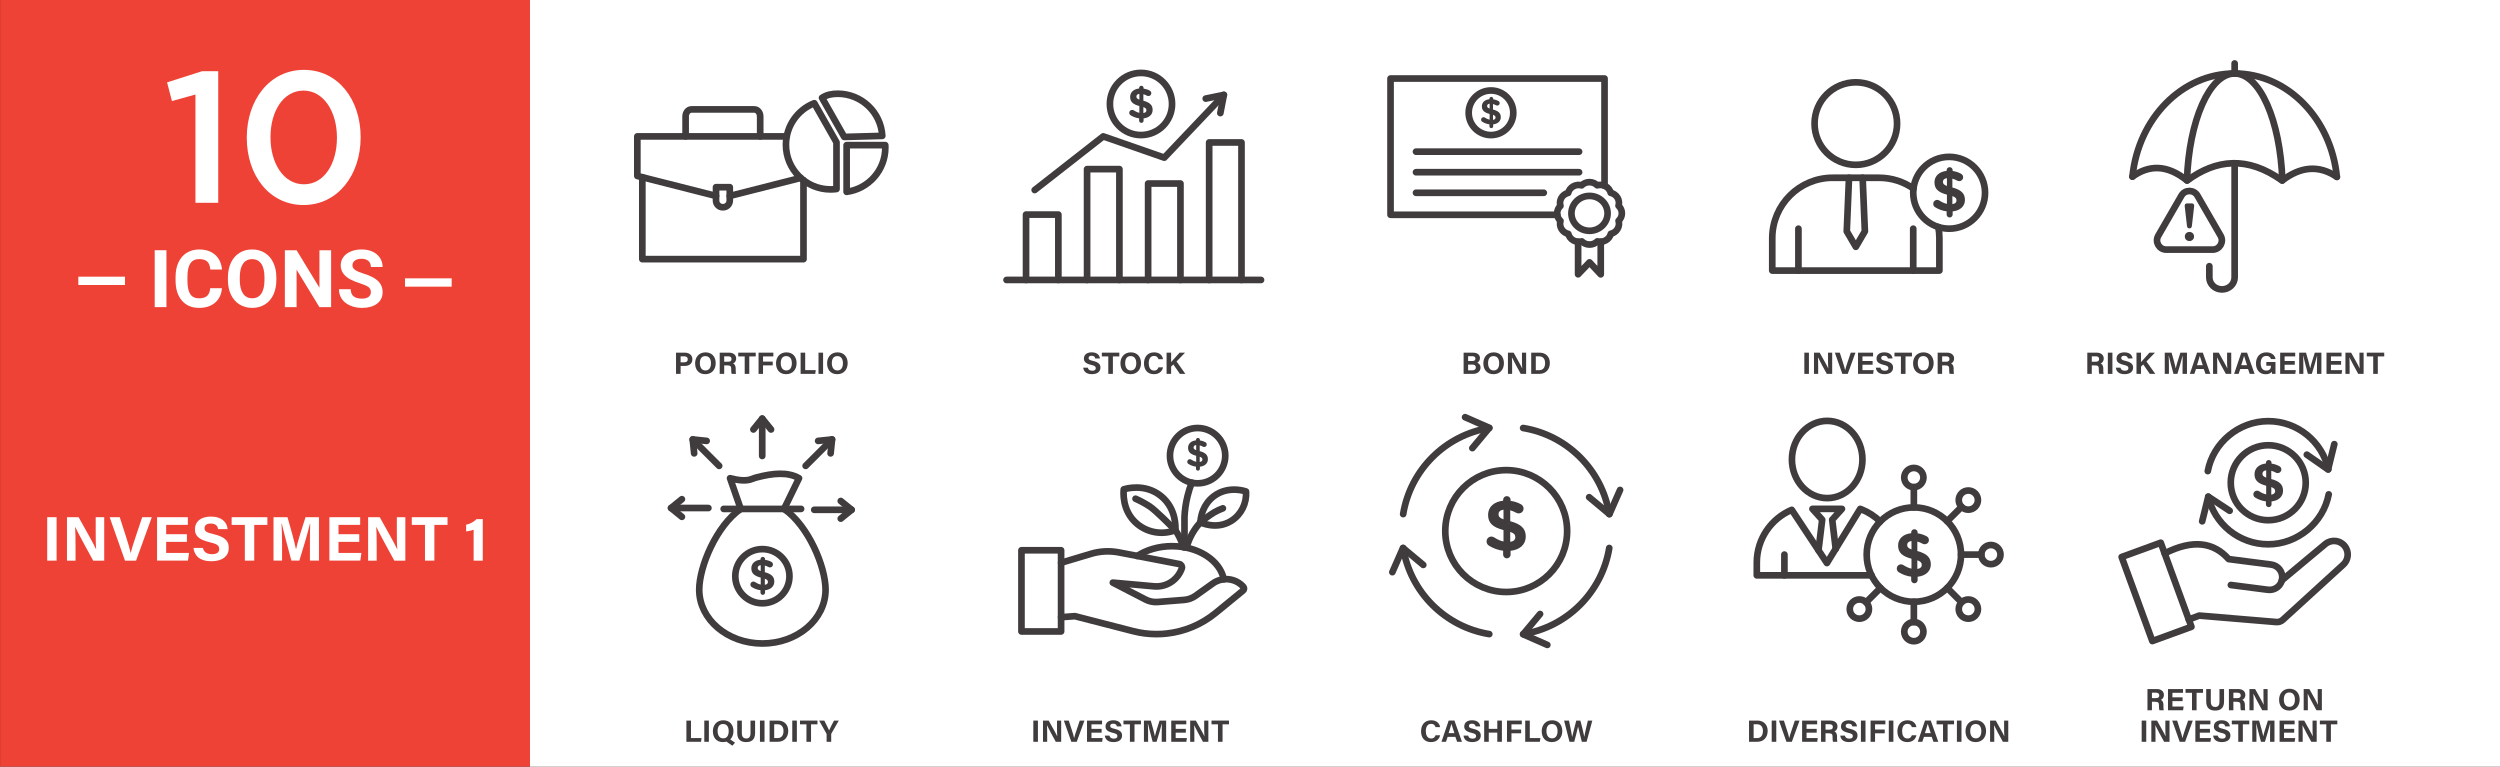<?xml version="1.0" encoding="UTF-8"?>
<svg xmlns="http://www.w3.org/2000/svg" version="1.1" viewBox="0 0 4000 1226.67">
  <rect x="0" y="0" width="4000" height="1226.67" fill="#333333" stroke="none"/>
  <defs>
    <style>
      .cls-1 {
        fill: #403c3d;
      }

      .cls-2 {
        fill: #fff;
      }

      .cls-3 {
        stroke: #fff;
        stroke-miterlimit: 10;
        stroke-width: 13.33px;
      }

      .cls-3, .cls-4 {
        fill: none;
      }

      .cls-4 {
        stroke: #403c3d;
        stroke-linecap: round;
        stroke-linejoin: round;
        stroke-width: 10.67px;
      }

      .cls-5 {
        fill: #ef4236;
      }
    </style>
  </defs>
  <!-- Generator: Adobe Illustrator 28.7.0, SVG Export Plug-In . SVG Version: 1.2.0 Build 136)  -->
  <g>
    <g id="Layer_1">
      <polygon class="cls-5" points="848.16 1226.67 .16 1226.67 .16 0 848.16 0 848.16 1226.67 848.16 1226.67"/>
      <polygon class="cls-2" points="848 1226.67 4000 1226.67 4000 0 848 0 848 1226.67 848 1226.67"/>
      <g>
        <polygon class="cls-2" points="312.72 151.22 275.09 161.67 267.32 131.8 323.47 113.89 349.16 113.89 349.16 324.44 312.72 324.44 312.72 151.22 312.72 151.22"/>
        <path class="cls-2" d="M539.11,220.51v-.6c0-41.22-21.21-74.96-53.46-74.96s-52.86,32.85-52.86,74.37v.6c0,41.22,20.91,74.97,53.46,74.97s52.86-33.15,52.86-74.37h0ZM394.85,220.51v-.6c0-59.73,36.44-108.12,91.39-108.12s90.79,47.79,90.79,107.52v.6c0,59.73-36.44,108.12-91.39,108.12s-90.79-47.79-90.79-107.52h0Z"/>
        <polygon class="cls-2" points="266.29 491.38 247.54 491.38 247.54 400.38 266.29 400.38 266.29 491.38 266.29 491.38"/>
        <path class="cls-2" d="M355.1,461.06c-.71,9.79-4.33,17.5-10.85,23.13-6.52,5.63-15.11,8.44-25.78,8.44-11.67,0-20.84-3.93-27.53-11.78-6.69-7.85-10.03-18.63-10.03-32.34v-5.57c0-8.75,1.54-16.46,4.63-23.12,3.08-6.67,7.49-11.78,13.22-15.34,5.73-3.56,12.38-5.34,19.97-5.34,10.5,0,18.96,2.81,25.38,8.44,6.42,5.62,10.12,13.52,11.12,23.69h-18.75c-.46-5.87-2.09-10.14-4.91-12.78-2.81-2.65-7.09-3.97-12.84-3.97-6.25,0-10.93,2.24-14.03,6.72-3.1,4.48-4.7,11.43-4.78,20.84v6.87c0,9.83,1.49,17.02,4.47,21.57,2.98,4.54,7.68,6.81,14.09,6.81,5.79,0,10.11-1.32,12.97-3.97,2.86-2.65,4.49-6.74,4.91-12.28h18.75Z"/>
        <path class="cls-2" d="M423.16,443.82c0-9.54-1.71-16.79-5.13-21.75-3.42-4.96-8.29-7.44-14.62-7.44s-11.15,2.45-14.56,7.34c-3.42,4.9-5.15,12.07-5.19,21.53v4.43c0,9.29,1.71,16.5,5.12,21.63,3.42,5.13,8.33,7.69,14.75,7.69s11.13-2.47,14.5-7.41c3.38-4.94,5.08-12.13,5.13-21.59v-4.44h0ZM442.16,447.94c0,8.96-1.58,16.81-4.75,23.57-3.17,6.75-7.7,11.96-13.59,15.62-5.9,3.67-12.66,5.5-20.28,5.5s-14.27-1.81-20.19-5.44c-5.91-3.62-10.5-8.8-13.75-15.53-3.25-6.73-4.9-14.47-4.94-23.22v-4.5c0-8.96,1.61-16.84,4.84-23.66,3.23-6.81,7.79-12.04,13.69-15.69,5.9-3.65,12.63-5.47,20.22-5.47s14.32,1.82,20.22,5.47c5.9,3.65,10.46,8.87,13.69,15.69,3.23,6.81,4.84,14.68,4.84,23.59v4.06h0Z"/>
        <polygon class="cls-2" points="529.78 491.38 511.03 491.38 474.54 431.5 474.54 491.38 455.78 491.38 455.78 400.38 474.54 400.38 511.1 460.38 511.1 400.38 529.78 400.38 529.78 491.38 529.78 491.38"/>
        <path class="cls-2" d="M593.35,467.5c0-3.54-1.25-6.26-3.75-8.16-2.5-1.9-7-3.9-13.5-6-6.5-2.1-11.65-4.18-15.44-6.22-10.33-5.58-15.5-13.1-15.5-22.56,0-4.92,1.39-9.3,4.16-13.16,2.77-3.85,6.75-6.86,11.94-9.03,5.19-2.17,11.01-3.25,17.47-3.25s12.29,1.18,17.38,3.53c5.08,2.35,9.03,5.68,11.84,9.97,2.81,4.29,4.22,9.17,4.22,14.63h-18.75c0-4.17-1.31-7.41-3.94-9.72-2.62-2.31-6.31-3.47-11.06-3.47s-8.15.97-10.69,2.91c-2.54,1.94-3.81,4.49-3.81,7.66,0,2.96,1.49,5.44,4.47,7.44s7.37,3.87,13.16,5.63c10.67,3.21,18.44,7.19,23.31,11.94,4.87,4.75,7.31,10.67,7.31,17.75,0,7.87-2.98,14.05-8.94,18.53-5.96,4.48-13.98,6.72-24.06,6.72-7,0-13.38-1.28-19.13-3.84-5.75-2.56-10.14-6.07-13.15-10.53-3.02-4.46-4.53-9.63-4.53-15.5h18.81c0,10.04,6,15.06,18,15.06,4.46,0,7.94-.91,10.44-2.72,2.5-1.81,3.75-4.34,3.75-7.59h0Z"/>
        <path class="cls-3" d="M125.33,449.33h74.67M648,452h74.67"/>
      </g>
      <g>
        <path class="cls-2" d="M90.55,827.52v69.48h-15.02v-69.48h15.02Z"/>
        <path class="cls-2" d="M107.17,897.01v-69.48h18.62c8.68,15.6,24.72,43.74,27.91,51.31h.19c-.78-7.25-.77-19.32-.77-30.72v-20.59h13.62v69.48h-17.66c-7.46-13.58-25.24-45.9-28.68-53.93h-.19c.5,6.08.67,20.35.67,32.8v21.13h-13.71Z"/>
        <path class="cls-2" d="M199.98,897.01l-24.52-69.48h16.14l10.33,32.1c3.13,9.71,5.53,17.95,7.13,25.05h.2c1.42-6.48,4.13-14.98,7.44-24.82l10.84-32.32h15.33l-25.17,69.48h-17.72Z"/>
        <path class="cls-2" d="M299.09,867.04h-33.23v17.65h36.66l-1.78,12.31h-49.46v-69.48h49.27v12.31h-34.69v14.89h33.23v12.31Z"/>
        <path class="cls-2" d="M324.64,876.64c1.58,6.98,6.59,10.04,14.63,10.04s11.45-3.17,11.45-8.25c0-5.66-3.35-8.11-15.23-10.87-18.91-4.44-23.58-11.32-23.58-20.7,0-12.11,9.06-20.33,25.51-20.33,18.45,0,25.8,9.92,26.79,20.08h-15.14c-.73-4.28-3.09-8.92-12.05-8.92-6.1,0-9.78,2.52-9.78,7.45s2.95,6.79,14.18,9.4c20.21,4.76,24.64,12.28,24.64,22.08,0,12.69-9.6,21.39-27.97,21.39s-26.93-8.68-28.59-21.35h15.14Z"/>
        <path class="cls-2" d="M391.74,839.84h-21.11v-12.31h57.18v12.31h-21.03v57.17h-15.04v-57.17Z"/>
        <path class="cls-2" d="M495.86,870.94c0-11.86.19-25.15.49-33h-.48c-3.26,14.18-10.21,37.32-16.88,59.06h-12.79c-5.07-19.01-12.25-45.38-15.3-59.25h-.47c.59,8.15.88,22.45.88,34.37v24.89h-13.69v-69.48h22.36c5.42,18.16,11.49,40.93,13.58,51.29h.11c1.7-9.13,9.33-33.48,15.13-51.29h21.55v69.48h-14.49v-26.06Z"/>
        <path class="cls-2" d="M574.82,867.04h-33.23v17.65h36.66l-1.78,12.31h-49.46v-69.48h49.27v12.31h-34.69v14.89h33.23v12.31Z"/>
        <path class="cls-2" d="M588.99,897.01v-69.48h18.62c8.68,15.6,24.72,43.74,27.91,51.31h.19c-.78-7.25-.77-19.32-.77-30.72v-20.59h13.62v69.48h-17.66c-7.46-13.58-25.24-45.9-28.68-53.93h-.19c.5,6.08.67,20.35.67,32.8v21.13h-13.71Z"/>
        <path class="cls-2" d="M679.96,839.84h-21.11v-12.31h57.18v12.31h-21.04v57.17h-15.04v-57.17Z"/>
        <path class="cls-2" d="M757.8,897.01v-49.59c-3.07,1.43-8.68,2.59-11.99,2.88v-10.77c6.29-1.16,12.65-4.73,16.44-8.9h10.19v66.38h-14.65Z"/>
      </g>
      <g>
        <path class="cls-1" d="M1081.64,564.25h14.05c7.22,0,12.11,4.06,12.11,10.52,0,7.38-5.59,10.76-12.28,10.76h-6.53v12.68h-7.35v-33.96ZM1088.99,579.68h5.6c3.4,0,5.8-1.31,5.8-4.77s-2.53-4.81-5.65-4.81h-5.76v9.59Z"/>
        <path class="cls-1" d="M1145.11,581.11c0,9.45-5.67,17.59-16.7,17.59s-16.23-7.75-16.23-17.47,6.16-17.47,16.71-17.47c9.93,0,16.23,6.96,16.23,17.36ZM1119.76,581.08c0,6.63,2.91,11.65,8.93,11.65,6.53,0,8.84-5.47,8.84-11.52,0-6.42-2.63-11.47-8.96-11.47s-8.81,4.74-8.81,11.35Z"/>
        <path class="cls-1" d="M1158.71,584.62v13.59h-7.18v-33.96h14.92c7.4,0,11.39,4.08,11.39,9.32,0,4.56-2.48,7.02-4.93,8.03,1.68.62,4.22,2.37,4.22,8.45v1.68c0,2.28.02,4.88.49,6.47h-6.96c-.6-1.48-.71-4.02-.71-7.62v-.5c0-3.71-.94-5.47-6.41-5.47h-4.83ZM1158.71,578.77h6.16c4.02,0,5.57-1.53,5.57-4.37s-1.8-4.31-5.4-4.31h-6.33v8.68Z"/>
        <path class="cls-1" d="M1191.51,570.27h-10.32v-6.02h27.95v6.02h-10.28v27.94h-7.35v-27.94Z"/>
        <path class="cls-1" d="M1213.69,564.25h23.7v6.02h-16.53v8.32h15.49v6.02h-15.49v13.6h-7.17v-33.96Z"/>
        <path class="cls-1" d="M1274.56,581.11c0,9.45-5.67,17.59-16.7,17.59s-16.23-7.75-16.23-17.47,6.16-17.47,16.71-17.47c9.93,0,16.23,6.96,16.23,17.36ZM1249.2,581.08c0,6.63,2.91,11.65,8.93,11.65,6.53,0,8.84-5.47,8.84-11.52,0-6.42-2.63-11.47-8.96-11.47s-8.81,4.74-8.81,11.35Z"/>
        <path class="cls-1" d="M1280.98,564.25h7.34v27.94h16.92l-.84,6.02h-23.42v-33.96Z"/>
        <path class="cls-1" d="M1316.94,564.25v33.96h-7.34v-33.96h7.34Z"/>
        <path class="cls-1" d="M1356.27,581.11c0,9.45-5.67,17.59-16.7,17.59s-16.23-7.75-16.23-17.47,6.16-17.47,16.71-17.47c9.93,0,16.23,6.96,16.23,17.36ZM1330.92,581.08c0,6.63,2.91,11.65,8.93,11.65,6.53,0,8.84-5.47,8.84-11.52,0-6.42-2.63-11.47-8.96-11.47s-8.81,4.74-8.81,11.35Z"/>
      </g>
      <g>
        <g>
          <polyline class="cls-4" points="1145.65 313.52 1027.72 283.57 1019.73 281.54 1019.73 218.22 1096.98 218.22 1216.31 218.22 1258.77 218.22"/>
          <polyline class="cls-4" points="1167.62 313.52 1167.63 313.52 1281.13 284.69"/>
          <polyline class="cls-4" points="1285.57 288.39 1285.57 414.63 1027.72 414.63 1027.72 283.58"/>
          <path class="cls-4" d="M1096.98,218.21v-31.92c0-6.2,4.17-11.22,9.31-11.22h100.7c5.14,0,9.31,5.02,9.31,11.22v31.92"/>
          <path class="cls-4" d="M1145.66,299.49h21.97v21.4c0,5.91-4.8,10.71-10.71,10.71h-.56c-5.91,0-10.71-4.8-10.71-10.71v-21.4h0Z"/>
        </g>
        <g>
          <path class="cls-4" d="M1411.62,217.42l-60.84,1.66-35.52-62.56c7.12-4.81,15.9-6.55,25.08-6.55,38.1,0,69.24,29.85,71.28,67.45Z"/>
          <path class="cls-4" d="M1416.5,236.18c0,36.2-26.95,66.11-61.89,70.76v-74.7s61.78,0,61.78,0c.07,1.3.11,2.62.11,3.94Z"/>
          <path class="cls-4" d="M1338.4,227.71v74.7c-3.11.42-6.28.63-9.5.63-39.42,0-71.39-31.96-71.39-71.39,0-30.25,18.81-56.1,45.37-66.5l35.52,62.56Z"/>
        </g>
      </g>
      <g>
        <path class="cls-1" d="M1740.48,588.25c.77,3.41,3.22,4.9,7.15,4.9s5.6-1.55,5.6-4.03c0-2.76-1.64-3.96-7.44-5.32-9.24-2.17-11.53-5.53-11.53-10.12,0-5.92,4.43-9.94,12.47-9.94,9.02,0,12.61,4.85,13.09,9.81h-7.4c-.35-2.09-1.51-4.36-5.89-4.36-2.98,0-4.78,1.23-4.78,3.64s1.44,3.32,6.93,4.59c9.88,2.33,12.04,6,12.04,10.79,0,6.2-4.69,10.46-13.67,10.46s-13.16-4.24-13.97-10.43h7.4Z"/>
        <path class="cls-1" d="M1773.27,570.27h-10.32v-6.02h27.95v6.02h-10.28v27.94h-7.35v-27.94Z"/>
        <path class="cls-1" d="M1825.63,581.11c0,9.45-5.67,17.59-16.7,17.59s-16.23-7.75-16.23-17.47,6.16-17.47,16.71-17.47c9.93,0,16.23,6.96,16.23,17.36ZM1800.27,581.08c0,6.63,2.91,11.64,8.93,11.64,6.53,0,8.84-5.47,8.84-11.52,0-6.42-2.63-11.47-8.96-11.47s-8.81,4.74-8.81,11.35Z"/>
        <path class="cls-1" d="M1860.87,587.74c-1.37,6.33-6.14,10.95-14.64,10.95-10.77,0-15.86-7.62-15.86-17.28s5.25-17.65,16.21-17.65c9.04,0,13.43,5.31,14.25,10.98h-7.34c-.71-2.62-2.53-5.23-7.15-5.23-6.06,0-8.39,5.45-8.39,11.63,0,5.74,2.03,11.79,8.59,11.79,4.79,0,6.3-3.21,6.94-5.19h7.39Z"/>
        <path class="cls-1" d="M1866.53,564.25h7.26v15.15c2.24-2.62,9.23-10.27,13.52-15.15h8.79l-13.64,14.11,14.14,19.84h-8.81l-10.42-15.08-3.58,3.42v11.66h-7.26v-33.96Z"/>
      </g>
      <g>
        <g>
          <polyline class="cls-4" points="1934.67 447.95 1934.67 227.93 1986.38 227.93 1986.38 447.95"/>
          <polyline class="cls-4" points="1837 447.95 1837 293.66 1888.72 293.66 1888.72 447.95"/>
          <polyline class="cls-4" points="1739.33 447.95 1739.33 270.59 1791.05 270.59 1791.05 447.95"/>
          <polyline class="cls-4" points="1641.67 447.95 1641.67 343.33 1693.38 343.33 1693.38 447.95"/>
          <g>
            <polyline class="cls-4" points="1655.49 304.03 1765.19 218.21 1862.86 252.25 1958.19 151.83"/>
            <polyline class="cls-4" points="1952.55 180.91 1958.19 151.83 1929.16 157.75"/>
          </g>
        </g>
        <circle class="cls-4" cx="1825.56" cy="166.37" r="49.72"/>
        <path class="cls-1" d="M1826.17,137.21c1.98,0,3.56,1.57,3.56,3.56v.96c3.69.55,6.98,1.64,9.92,3.28,1.3.75,2.46,2.05,2.46,4.1,0,2.6-2.05,4.58-4.65,4.58-.82,0-1.64-.21-2.39-.62-1.92-1.03-3.83-1.85-5.68-2.33v10.4c10.4,2.8,14.84,7.05,14.84,14.71s-5.88,12.59-14.5,13.54v3.63c0,1.98-1.57,3.56-3.56,3.56s-3.56-1.57-3.56-3.56v-3.69c-4.86-.62-9.44-2.33-13.48-4.79-1.44-.89-2.33-2.26-2.33-4.1,0-2.67,2.05-4.65,4.72-4.65.89,0,1.85.34,2.67.89,2.87,1.85,5.61,3.15,8.76,3.83v-10.88c-9.85-2.67-14.71-6.43-14.71-14.57,0-7.52,5.75-12.59,14.37-13.48v-.82c0-1.98,1.57-3.56,3.56-3.56ZM1822.96,159.37v-9.23c-3.28.48-4.72,2.12-4.72,4.31s.96,3.56,4.72,4.93ZM1829.39,171.35v9.51c3.21-.48,4.86-1.98,4.86-4.45,0-2.26-1.16-3.76-4.86-5.06Z"/>
        <line class="cls-4" x1="1610.45" y1="447.94" x2="2017.61" y2="447.94"/>
      </g>
      <g>
        <path class="cls-1" d="M2341.77,564.25h14.84c8.21,0,11.32,4.28,11.32,8.69,0,3.83-2.03,6.31-4.32,7.36,2.29.86,5.29,3.28,5.29,7.74,0,5.81-4.57,10.17-11.79,10.17h-15.34v-33.96ZM2355.77,577.64c3.49,0,4.93-1.57,4.93-3.95s-1.89-3.77-4.72-3.77h-7v7.72h6.79ZM2348.98,592.54h6.62c3.97,0,5.77-1.66,5.77-4.74,0-2.74-1.77-4.48-5.81-4.48h-6.58v9.22Z"/>
        <path class="cls-1" d="M2406.28,581.11c0,9.45-5.67,17.59-16.7,17.59s-16.23-7.75-16.23-17.47,6.16-17.47,16.71-17.47c9.93,0,16.23,6.96,16.23,17.36ZM2380.92,581.08c0,6.63,2.91,11.64,8.93,11.64,6.53,0,8.84-5.47,8.84-11.52,0-6.42-2.63-11.47-8.96-11.47s-8.81,4.74-8.81,11.35Z"/>
        <path class="cls-1" d="M2412.7,598.21v-33.96h9.1c4.24,7.62,12.08,21.38,13.64,25.08h.09c-.38-3.54-.38-9.44-.38-15.01v-10.06h6.66v33.96h-8.63c-3.65-6.63-12.33-22.43-14.02-26.36h-.09c.25,2.97.33,9.95.33,16.03v10.33h-6.7Z"/>
        <path class="cls-1" d="M2449.94,564.25h13.46c9.89,0,16.36,6.51,16.36,16.55s-6.27,17.4-16.67,17.4h-13.16v-33.96ZM2457.28,592.28h5.51c6.51,0,9.39-4.84,9.39-11.46,0-5.55-2.7-10.64-9.35-10.64h-5.55v22.09Z"/>
      </g>
      <g>
        <g>
          <circle class="cls-4" cx="2385.57" cy="180.46" r="35.68"/>
          <path class="cls-1" d="M2386.09,155.01c1.67,0,3,1.33,3,3v.81c3.11.46,5.88,1.38,8.35,2.77,1.09.63,2.07,1.73,2.07,3.46,0,2.19-1.73,3.86-3.92,3.86-.69,0-1.38-.17-2.02-.52-1.61-.86-3.23-1.56-4.78-1.96v8.76c8.76,2.36,12.5,5.93,12.5,12.39s-4.96,10.6-12.21,11.41v3.05c0,1.67-1.33,3-3,3s-3-1.33-3-3v-3.11c-4.09-.52-7.95-1.96-11.35-4.03-1.21-.75-1.96-1.9-1.96-3.46,0-2.25,1.73-3.92,3.98-3.92.75,0,1.56.29,2.25.75,2.42,1.56,4.72,2.65,7.38,3.23v-9.16c-8.3-2.25-12.39-5.42-12.39-12.27,0-6.34,4.84-10.6,12.1-11.35v-.69c0-1.67,1.33-3,3-3ZM2383.38,173.68v-7.78c-2.77.4-3.98,1.79-3.98,3.63s.81,3,3.98,4.15ZM2388.8,183.76v8.01c2.71-.4,4.09-1.67,4.09-3.75,0-1.9-.98-3.17-4.09-4.26Z"/>
        </g>
        <polyline class="cls-4" points="2491.58 343.63 2224.87 343.63 2224.87 125.64 2567.26 125.64 2567.26 297.21"/>
        <g>
          <line class="cls-4" x1="2265.61" y1="242.68" x2="2526.53" y2="242.68"/>
          <line class="cls-4" x1="2265.61" y1="275.57" x2="2526.53" y2="275.57"/>
          <line class="cls-4" x1="2265.61" y1="308.46" x2="2470.05" y2="308.46"/>
        </g>
        <g>
          <path class="cls-4" d="M2595,341.28c0-4.74-2.06-9.01-5.35-12.04,1.25-4.19.81-8.85-1.63-12.92-2.46-4.1-6.45-6.81-10.88-7.85-1.09-4.23-3.89-8.05-8.11-10.41-4.25-2.37-9.12-2.79-13.49-1.55-3.13-3.14-7.54-5.1-12.42-5.1s-9.34,1.98-12.48,5.16c-4.34-1.21-9.17-.78-13.4,1.57-4.25,2.37-7.06,6.22-8.13,10.49-4.39,1.05-8.35,3.75-10.79,7.82-2.46,4.1-2.89,8.8-1.61,13.01-3.26,3.02-5.29,7.27-5.29,11.98s2.06,9.01,5.35,12.04c-1.25,4.19-.81,8.85,1.63,12.92,2.46,4.1,6.45,6.81,10.88,7.85,1.09,4.23,3.89,8.05,8.11,10.41,4.25,2.37,9.12,2.79,13.49,1.55,3.13,3.14,7.54,5.1,12.42,5.1s9.34-1.98,12.48-5.16c4.34,1.21,9.17.78,13.4-1.57,4.25-2.37,7.06-6.22,8.13-10.49,4.39-1.05,8.35-3.75,10.79-7.82,2.46-4.1,2.89-8.8,1.61-13.01,3.26-3.02,5.29-7.27,5.29-11.98Z"/>
          <ellipse class="cls-4" cx="2543.22" cy="341.37" rx="28.93" ry="27.91"/>
          <polyline class="cls-4" points="2561.18 386.81 2561.18 438.96 2543.22 419.75 2524.97 438.87 2524.97 386.88"/>
        </g>
      </g>
      <g>
        <path class="cls-1" d="M2894.27,564.25v33.96h-7.34v-33.96h7.34Z"/>
        <path class="cls-1" d="M2902.39,598.21v-33.96h9.1c4.24,7.62,12.08,21.38,13.64,25.08h.09c-.38-3.54-.38-9.44-.38-15.01v-10.06h6.66v33.96h-8.63c-3.65-6.64-12.33-22.43-14.02-26.36h-.09c.25,2.97.33,9.95.33,16.03v10.33h-6.7Z"/>
        <path class="cls-1" d="M2947.75,598.21l-11.98-33.96h7.89l5.05,15.69c1.53,4.74,2.7,8.77,3.48,12.24h.1c.7-3.17,2.02-7.32,3.64-12.13l5.3-15.8h7.49l-12.3,33.96h-8.66Z"/>
        <path class="cls-1" d="M2996.19,583.56h-16.24v8.63h17.91l-.87,6.02h-24.17v-33.96h24.08v6.02h-16.95v7.28h16.24v6.02Z"/>
        <path class="cls-1" d="M3008.68,588.25c.78,3.41,3.22,4.9,7.15,4.9s5.6-1.55,5.6-4.03c0-2.76-1.64-3.96-7.45-5.31-9.24-2.17-11.53-5.53-11.53-10.12,0-5.92,4.43-9.94,12.47-9.94,9.02,0,12.61,4.85,13.09,9.81h-7.4c-.35-2.09-1.51-4.36-5.89-4.36-2.98,0-4.78,1.23-4.78,3.64s1.44,3.32,6.93,4.59c9.88,2.33,12.04,6,12.04,10.79,0,6.2-4.69,10.46-13.67,10.46s-13.16-4.24-13.97-10.44h7.4Z"/>
        <path class="cls-1" d="M3041.47,570.27h-10.32v-6.02h27.95v6.02h-10.28v27.94h-7.35v-27.94Z"/>
        <path class="cls-1" d="M3093.83,581.11c0,9.45-5.67,17.59-16.7,17.59s-16.23-7.75-16.23-17.47,6.16-17.47,16.71-17.47c9.93,0,16.23,6.96,16.23,17.36ZM3068.47,581.08c0,6.63,2.91,11.64,8.93,11.64,6.53,0,8.84-5.47,8.84-11.52,0-6.42-2.63-11.47-8.96-11.47s-8.81,4.74-8.81,11.35Z"/>
        <path class="cls-1" d="M3107.42,584.62v13.59h-7.17v-33.96h14.92c7.4,0,11.39,4.08,11.39,9.32,0,4.56-2.48,7.02-4.93,8.03,1.68.62,4.22,2.37,4.22,8.45v1.68c0,2.28.02,4.88.49,6.47h-6.96c-.6-1.48-.71-4.02-.71-7.62v-.5c0-3.71-.94-5.47-6.41-5.47h-4.83ZM3107.42,578.77h6.16c4.02,0,5.57-1.53,5.57-4.37s-1.8-4.31-5.4-4.31h-6.33v8.68Z"/>
      </g>
      <g>
        <g>
          <circle class="cls-4" cx="3118.62" cy="308.43" r="57.46"/>
          <path class="cls-1" d="M3119.45,267.46c2.69,0,4.82,2.13,4.82,4.82v1.3c5.01.74,9.46,2.23,13.45,4.45,1.76,1.02,3.34,2.78,3.34,5.57,0,3.53-2.78,6.22-6.31,6.22-1.11,0-2.23-.28-3.25-.83-2.6-1.39-5.2-2.5-7.7-3.15v14.1c14.1,3.8,20.13,9.56,20.13,19.95s-7.98,17.07-19.67,18.37v4.92c0,2.69-2.13,4.82-4.82,4.82s-4.82-2.13-4.82-4.82v-5.01c-6.59-.83-12.8-3.15-18.28-6.49-1.95-1.21-3.15-3.06-3.15-5.57,0-3.62,2.78-6.31,6.4-6.31,1.21,0,2.5.46,3.62,1.21,3.9,2.5,7.61,4.27,11.88,5.2v-14.75c-13.36-3.62-19.95-8.72-19.95-19.76,0-10.21,7.79-17.07,19.48-18.28v-1.11c0-2.69,2.13-4.82,4.82-4.82ZM3115.09,297.51v-12.52c-4.45.65-6.4,2.88-6.4,5.84s1.3,4.82,6.4,6.68ZM3123.81,313.75v12.9c4.36-.65,6.59-2.69,6.59-6.03,0-3.06-1.58-5.1-6.59-6.87Z"/>
        </g>
        <g>
          <path class="cls-4" d="M3061.55,301.76c-15.67-10.93-34.72-17.34-55.27-17.34h-73.94c-53.43,0-96.73,43.31-96.73,96.74v51.75h267.4v-51.75c0-6.12-.57-12.11-1.66-17.91"/>
          <line class="cls-4" x1="3061.16" y1="365.89" x2="3061.16" y2="432.9"/>
          <line class="cls-4" x1="2877.47" y1="432.9" x2="2877.47" y2="365.89"/>
          <polyline class="cls-4" points="2980.22 284.42 2983.8 370.11 2969.31 394.87 2954.82 370.11 2958.41 284.42"/>
          <circle class="cls-4" cx="2969.31" cy="197.71" r="66.01"/>
        </g>
      </g>
      <g>
        <path class="cls-1" d="M3346.85,584.62v13.59h-7.17v-33.96h14.92c7.4,0,11.39,4.08,11.39,9.32,0,4.56-2.48,7.02-4.93,8.04,1.68.62,4.22,2.37,4.22,8.45v1.68c0,2.28.02,4.88.49,6.47h-6.96c-.6-1.48-.71-4.02-.71-7.62v-.5c0-3.71-.94-5.47-6.41-5.47h-4.83ZM3346.85,578.77h6.16c4.02,0,5.57-1.53,5.57-4.37s-1.8-4.31-5.39-4.31h-6.33v8.68Z"/>
        <path class="cls-1" d="M3379.87,564.25v33.96h-7.34v-33.96h7.34Z"/>
        <path class="cls-1" d="M3392.72,588.25c.77,3.41,3.22,4.91,7.15,4.91s5.6-1.55,5.6-4.03c0-2.76-1.64-3.96-7.45-5.31-9.24-2.17-11.53-5.53-11.53-10.12,0-5.92,4.43-9.94,12.47-9.94,9.02,0,12.61,4.85,13.09,9.81h-7.4c-.35-2.09-1.51-4.36-5.89-4.36-2.98,0-4.78,1.23-4.78,3.64s1.44,3.32,6.93,4.59c9.88,2.33,12.04,6,12.04,10.79,0,6.2-4.69,10.45-13.67,10.45s-13.16-4.24-13.97-10.43h7.4Z"/>
        <path class="cls-1" d="M3418.38,564.25h7.26v15.15c2.24-2.62,9.23-10.27,13.52-15.15h8.79l-13.64,14.11,14.14,19.84h-8.81l-10.42-15.08-3.58,3.42v11.66h-7.26v-33.96Z"/>
        <path class="cls-1" d="M3492.06,585.47c0-5.79.09-12.29.24-16.13h-.23c-1.6,6.93-4.99,18.24-8.25,28.87h-6.25c-2.48-9.29-5.99-22.18-7.48-28.96h-.23c.29,3.98.43,10.97.43,16.8v12.16h-6.69v-33.96h10.93c2.65,8.87,5.62,20,6.63,25.07h.06c.83-4.46,4.56-16.36,7.39-25.07h10.53v33.96h-7.08v-12.74Z"/>
        <path class="cls-1" d="M3513.61,590.36l-2.65,7.84h-7.22l11.53-33.96h9.22l12.03,33.96h-7.72l-2.79-7.84h-12.41ZM3524.43,584.35c-2.41-7.17-3.95-11.75-4.77-14.8h-.05c-.84,3.35-2.53,8.67-4.47,14.8h9.28Z"/>
        <path class="cls-1" d="M3540.88,598.21v-33.96h9.1c4.24,7.62,12.08,21.38,13.64,25.08h.09c-.38-3.54-.38-9.44-.38-15.01v-10.06h6.65v33.96h-8.63c-3.65-6.64-12.34-22.43-14.02-26.36h-.09c.25,2.97.33,9.95.33,16.03v10.33h-6.7Z"/>
        <path class="cls-1" d="M3584.43,590.36l-2.65,7.84h-7.22l11.53-33.96h9.22l12.03,33.96h-7.72l-2.79-7.84h-12.41ZM3595.26,584.35c-2.41-7.17-3.95-11.75-4.77-14.8h-.05c-.84,3.35-2.53,8.67-4.47,14.8h9.28Z"/>
        <path class="cls-1" d="M3640.77,598.21h-5.38c-.28-1.04-.47-2.21-.56-3.35-1.88,2.54-5.2,3.92-9.92,3.92-9.86,0-15.36-7.45-15.36-17.12,0-10.21,5.94-17.9,16.64-17.9,8.74,0,13.88,4.93,14.7,10.72h-7.34c-.7-2.27-2.49-4.96-7.46-4.96-6.97,0-8.96,5.83-8.96,11.82s2.27,11.6,9.01,11.6c6.28,0,7.43-4.36,7.43-7.4v-.31h-7.45v-6.02h14.65v19Z"/>
        <path class="cls-1" d="M3671.62,583.56h-16.24v8.63h17.91l-.87,6.02h-24.17v-33.96h24.08v6.02h-16.95v7.28h16.24v6.02Z"/>
        <path class="cls-1" d="M3707.16,585.47c0-5.79.09-12.29.24-16.13h-.23c-1.6,6.93-4.99,18.24-8.25,28.87h-6.25c-2.48-9.29-5.99-22.18-7.48-28.96h-.23c.29,3.98.43,10.97.43,16.8v12.16h-6.69v-33.96h10.93c2.65,8.87,5.62,20,6.64,25.07h.05c.83-4.46,4.56-16.36,7.39-25.07h10.53v33.96h-7.08v-12.74Z"/>
        <path class="cls-1" d="M3745.75,583.56h-16.24v8.63h17.91l-.87,6.02h-24.17v-33.96h24.08v6.02h-16.95v7.28h16.24v6.02Z"/>
        <path class="cls-1" d="M3752.68,598.21v-33.96h9.1c4.24,7.62,12.08,21.38,13.64,25.08h.09c-.38-3.54-.38-9.44-.38-15.01v-10.06h6.66v33.96h-8.63c-3.65-6.64-12.33-22.43-14.02-26.36h-.09c.25,2.97.33,9.95.33,16.03v10.33h-6.7Z"/>
        <path class="cls-1" d="M3797.14,570.27h-10.32v-6.02h27.95v6.02h-10.28v27.94h-7.35v-27.94Z"/>
      </g>
      <g>
        <g>
          <path class="cls-4" d="M3411.92,282.62c9.34-92.87,78.99-165.01,163.52-165.01s154.36,72.33,163.55,165.39"/>
          <path class="cls-4" d="M3499.13,288.67c3.19-95.77,36.14-171.06,76.31-171.06s73.12,75.3,76.3,171.07"/>
          <path class="cls-4" d="M3411.92,282.62c26.05-18.59,54.61-20.04,87.21,6.05.1.08.2.16.29.24,46.3-34.03,96.22-39.84,152.03,0l.29-.22c29.08-22.08,58.16-25.27,87.24-5.69"/>
          <path class="cls-4" d="M3575.44,261.17v182.68c0,10.62-9.07,19.23-20.25,19.23-5.59,0-10.65-2.15-14.32-5.63-3.66-3.48-5.93-8.29-5.93-13.6v-17.95"/>
          <line class="cls-4" x1="3575.44" y1="117.61" x2="3575.44" y2="101.52"/>
        </g>
        <path class="cls-4" d="M3540.18,399.4h-74.15c-11.4,0-18.52-12.33-12.82-22.2l37.08-64.21c5.7-9.87,19.94-9.87,25.63,0l37.08,64.21c5.7,9.87-1.42,22.2-12.81,22.2Z"/>
        <path class="cls-1" d="M3495.54,329.78c-.25-2.46,1.11-4.33,3.4-4.33h8.33c2.29,0,3.65,1.87,3.4,4.33l-3.66,31.96c-.25,2.29-1.78,3.74-3.91,3.74s-3.65-1.44-3.91-3.74l-3.66-31.96ZM3503.1,371.09c4.25,0,7.39,3.14,7.39,7.22v.17c0,4.08-3.14,7.22-7.39,7.22s-7.39-3.14-7.39-7.22v-.17c0-4.08,3.15-7.22,7.39-7.22Z"/>
      </g>
      <g>
        <path class="cls-1" d="M1098.23,1152.92h7.34v27.94h16.92l-.84,6.02h-23.42v-33.96Z"/>
        <path class="cls-1" d="M1134.2,1152.92v33.96h-7.34v-33.96h7.34Z"/>
        <path class="cls-1" d="M1173.53,1169.78c0,9.45-5.67,17.59-16.7,17.59s-16.23-7.75-16.23-17.47,6.16-17.47,16.71-17.47c9.93,0,16.23,6.96,16.23,17.36ZM1148.17,1169.75c0,6.63,2.91,11.64,8.93,11.64,6.53,0,8.84-5.47,8.84-11.52,0-6.42-2.63-11.47-8.96-11.47s-8.81,4.74-8.81,11.35ZM1166.38,1181.67l9.66,6.62-4.24,4.88-11.97-8.29,6.56-3.21Z"/>
        <path class="cls-1" d="M1186.95,1152.92v20.23c0,6.52,3.35,8.45,7.01,8.45,4.2,0,6.84-2.28,6.84-8.45v-20.23h7.35v19.87c0,11.61-6.8,14.57-14.29,14.57s-14.27-3.09-14.27-14.43v-20.01h7.35Z"/>
        <path class="cls-1" d="M1223.25,1152.92v33.96h-7.34v-33.96h7.34Z"/>
        <path class="cls-1" d="M1231.37,1152.92h13.47c9.89,0,16.35,6.51,16.35,16.55s-6.27,17.4-16.66,17.4h-13.16v-33.96ZM1238.71,1180.94h5.51c6.51,0,9.39-4.84,9.39-11.46,0-5.55-2.69-10.64-9.35-10.64h-5.55v22.09Z"/>
        <path class="cls-1" d="M1274.97,1152.92v33.96h-7.34v-33.96h7.34Z"/>
        <path class="cls-1" d="M1290.32,1158.94h-10.32v-6.02h27.95v6.02h-10.28v27.94h-7.35v-27.94Z"/>
        <path class="cls-1" d="M1322.57,1186.88v-12c0-.38-.06-.73-.28-1.09l-11.71-20.87h8.31c2.62,5.12,6.03,11.94,7.73,15.63,1.48-3.56,5.19-10.71,7.76-15.63h7.68l-11.86,20.76c-.14.24-.28.39-.28,1.09v12.11h-7.35Z"/>
      </g>
      <g>
        <path class="cls-1" d="M1220.44,891.02c2.03,0,3.64,1.61,3.64,3.64v.98c3.78.56,7.14,1.68,10.15,3.36,1.33.77,2.52,2.1,2.52,4.2,0,2.66-2.1,4.69-4.76,4.69-.84,0-1.68-.21-2.45-.63-1.96-1.05-3.92-1.89-5.81-2.38v10.64c10.64,2.87,15.18,7.21,15.18,15.04s-6.02,12.88-14.83,13.86v3.71c0,2.03-1.61,3.64-3.64,3.64s-3.64-1.61-3.64-3.64v-3.78c-4.97-.63-9.66-2.38-13.79-4.9-1.47-.91-2.38-2.31-2.38-4.2,0-2.73,2.1-4.76,4.83-4.76.91,0,1.89.35,2.73.91,2.94,1.89,5.74,3.22,8.96,3.92v-11.13c-10.08-2.73-15.04-6.58-15.04-14.9,0-7.7,5.88-12.88,14.7-13.79v-.84c0-2.03,1.61-3.64,3.64-3.64ZM1217.15,913.69v-9.45c-3.36.49-4.83,2.17-4.83,4.41s.98,3.64,4.83,5.04ZM1223.73,925.94v9.73c3.29-.49,4.97-2.03,4.97-4.55,0-2.31-1.19-3.85-4.97-5.18Z"/>
        <circle class="cls-4" cx="1219.81" cy="921.93" r="43.34"/>
        <path class="cls-4" d="M1254.48,814.26c38.75,26.77,66.41,92.18,66.41,129.32,0,47.5-45.25,86.01-101.07,86.01s-101.07-38.51-101.07-86.01c0-37.14,27.67-102.55,66.41-129.32"/>
        <line class="cls-4" x1="1157.9" y1="814.26" x2="1281.73" y2="814.26"/>
        <path class="cls-4" d="M1185.16,814.26l-17.08-49.11c12.96,3.25,25.49,5.28,35.8.95,2.2-.93,4.5-1.64,6.83-2.25,25.78-6.77,49.6-9.15,67.72,1.3l-23.95,49.11"/>
        <g>
          <line class="cls-4" x1="1219.55" y1="729.56" x2="1219.55" y2="669.8"/>
          <polyline class="cls-4" points="1233.65 687.17 1219.55 669.8 1205.45 687.17"/>
        </g>
        <g>
          <line class="cls-4" x1="1150.62" y1="745.38" x2="1108.36" y2="703.13"/>
          <polyline class="cls-4" points="1130.62 705.44 1108.36 703.13 1110.67 725.39"/>
        </g>
        <g>
          <line class="cls-4" x1="1133.42" y1="812.83" x2="1073.66" y2="812.83"/>
          <polyline class="cls-4" points="1091.03 798.73 1073.66 812.83 1091.03 826.93"/>
        </g>
        <g>
          <line class="cls-4" x1="1302.82" y1="815.7" x2="1362.58" y2="815.7"/>
          <polyline class="cls-4" points="1345.21 829.8 1362.58 815.69 1345.21 801.59"/>
        </g>
        <g>
          <line class="cls-4" x1="1289.03" y1="745.38" x2="1331.28" y2="703.13"/>
          <polyline class="cls-4" points="1328.97 725.38 1331.28 703.12 1309.03 705.44"/>
        </g>
      </g>
      <g>
        <path class="cls-1" d="M1660.66,1152.92v33.96h-7.34v-33.96h7.34Z"/>
        <path class="cls-1" d="M1668.78,1186.88v-33.96h9.1c4.24,7.62,12.08,21.38,13.64,25.08h.09c-.38-3.54-.38-9.44-.38-15.01v-10.06h6.66v33.96h-8.63c-3.65-6.63-12.33-22.43-14.02-26.36h-.09c.25,2.97.33,9.95.33,16.03v10.33h-6.7Z"/>
        <path class="cls-1" d="M1714.14,1186.88l-11.98-33.96h7.89l5.05,15.69c1.53,4.74,2.7,8.77,3.48,12.24h.1c.7-3.17,2.02-7.32,3.64-12.13l5.3-15.8h7.49l-12.3,33.96h-8.66Z"/>
        <path class="cls-1" d="M1762.58,1172.23h-16.24v8.63h17.91l-.87,6.02h-24.17v-33.96h24.08v6.02h-16.95v7.28h16.24v6.02Z"/>
        <path class="cls-1" d="M1775.07,1176.92c.77,3.41,3.22,4.91,7.15,4.91s5.6-1.55,5.6-4.03c0-2.76-1.64-3.96-7.44-5.31-9.24-2.17-11.53-5.53-11.53-10.12,0-5.92,4.43-9.94,12.47-9.94,9.02,0,12.61,4.85,13.09,9.81h-7.4c-.35-2.09-1.51-4.36-5.89-4.36-2.98,0-4.78,1.23-4.78,3.64s1.44,3.32,6.93,4.59c9.88,2.33,12.04,6,12.04,10.79,0,6.2-4.69,10.45-13.67,10.45s-13.16-4.24-13.97-10.43h7.4Z"/>
        <path class="cls-1" d="M1807.86,1158.94h-10.32v-6.02h27.95v6.02h-10.28v27.94h-7.35v-27.94Z"/>
        <path class="cls-1" d="M1858.75,1174.14c0-5.79.09-12.29.24-16.13h-.23c-1.6,6.93-4.99,18.24-8.25,28.87h-6.25c-2.48-9.29-5.99-22.18-7.48-28.96h-.23c.29,3.98.43,10.97.43,16.8v12.16h-6.69v-33.96h10.93c2.65,8.87,5.62,20,6.64,25.06h.05c.83-4.46,4.56-16.36,7.39-25.06h10.53v33.96h-7.08v-12.74Z"/>
        <path class="cls-1" d="M1897.34,1172.23h-16.24v8.63h17.92l-.87,6.02h-24.17v-33.96h24.08v6.02h-16.95v7.28h16.24v6.02Z"/>
        <path class="cls-1" d="M1904.27,1186.88v-33.96h9.1c4.24,7.62,12.08,21.38,13.64,25.08h.09c-.38-3.54-.38-9.44-.38-15.01v-10.06h6.66v33.96h-8.63c-3.65-6.63-12.33-22.43-14.02-26.36h-.09c.25,2.97.33,9.95.33,16.03v10.33h-6.7Z"/>
        <path class="cls-1" d="M1948.73,1158.94h-10.32v-6.02h27.95v6.02h-10.28v27.94h-7.35v-27.94Z"/>
      </g>
      <g>
        <g>
          <path class="cls-1" d="M1916.73,700.64c1.75,0,3.14,1.39,3.14,3.14v.85c3.26.48,6.16,1.45,8.75,2.9,1.15.66,2.17,1.81,2.17,3.62,0,2.29-1.81,4.05-4.11,4.05-.72,0-1.45-.18-2.11-.54-1.69-.91-3.38-1.63-5.01-2.05v9.18c9.18,2.48,13.1,6.22,13.1,12.98s-5.19,11.11-12.8,11.96v3.2c0,1.75-1.39,3.14-3.14,3.14s-3.14-1.39-3.14-3.14v-3.26c-4.29-.54-8.33-2.05-11.9-4.23-1.27-.78-2.05-1.99-2.05-3.62,0-2.36,1.81-4.11,4.17-4.11.79,0,1.63.3,2.35.79,2.54,1.63,4.95,2.78,7.73,3.38v-9.6c-8.69-2.35-12.98-5.68-12.98-12.86,0-6.64,5.07-11.11,12.68-11.89v-.72c0-1.75,1.39-3.14,3.14-3.14ZM1913.89,720.2v-8.15c-2.9.42-4.17,1.87-4.17,3.8s.85,3.14,4.17,4.35ZM1919.56,730.76v8.39c2.84-.42,4.29-1.75,4.29-3.92,0-1.99-1.03-3.32-4.29-4.47Z"/>
          <g>
            <path class="cls-4" d="M1895.18,875.66v-48.66c.48-9.9,1.89-21.34,5.01-33.86,1.87-7.46,4.13-14.41,6.58-20.83"/>
            <path class="cls-4" d="M1880.56,848.31c3.71,5.38,8.04,12.9,11.17,22.51.49,1.51.93,3.01,1.32,4.47"/>
            <path class="cls-4" d="M1898.35,876.28c.47-1.77,1.02-3.57,1.63-5.41,5.77-17.18,14.98-28.85,20.69-35.1"/>
            <path class="cls-4" d="M1970.08,833.38c-23.34,14.65-47.96,3.11-49.4,2.4.05-1.77.46-10.28,4.63-20.1,3.1-7.28,8.26-15.29,16.88-21.78,12.97-9.77,27.11-11.11,37.28-10.31,7.78.61,13.24,2.48,14.11,2.79,1.42,18.91-7.64,37.05-23.5,47Z"/>
            <path class="cls-4" d="M1880.56,848.31c.24-2.59,2.52-33.74-22.66-54.42-26.24-21.53-57.84-11.63-59.85-10.97-.25,1.8-4.12,34.57,21.93,55.77,16.94,13.79,40.09,17.45,60.58,9.61Z"/>
            <path class="cls-4" d="M1880.56,848.31c-5.97-5.76-31.61-31.89-41.15-38.12-8.11-5.3-15.82-9.25-22.56-12.22"/>
            <path class="cls-4" d="M1920.67,835.78c3.74-3.33,15.72-12.34,21.83-15.87,5.12-2.96,9.95-5.07,14.1-6.58"/>
          </g>
          <circle class="cls-4" cx="1916.18" cy="729.07" r="44.25"/>
        </g>
        <path class="cls-4" d="M1697.75,900.41l47.75-14.3c14.51-4.35,29.87-5.12,44.75-2.25l96.73,18.63c3.11.6,4.97,3.81,3.94,6.81-6.02,17.46-22.43,28.99-40.61,28.99-1.3,0-2.59-.06-3.9-.18l-65.89-5.92,52.49,27.12c5.93,3.07,12.6,4.41,19.25,3.88l42.64-3.37c6.48-.51,12.68-2.78,17.96-6.55l27.68-19.76c15.3-10.93,36.37-8.58,48.9,5.44h0c1.55,1.74,1.34,4.42-.46,5.89l-44.08,36.02c-22.29,18.21-49.35,29.59-77.95,32.8-5.52.62-11.07.92-16.61.92-12.54,0-25.07-1.57-37.26-4.72l-93.22-23.98-22.12,1.6"/>
        <rect class="cls-4" x="1634.33" y="880.44" width="63.41" height="129.89"/>
        <path class="cls-4" d="M1819.65,889.53h.01c14.78-9.74,34.25-15.64,55.59-15.64,42.13,0,76.98,23.01,82.8,52.95"/>
      </g>
      <g>
        <path class="cls-1" d="M2304.2,1176.41c-1.37,6.33-6.14,10.95-14.65,10.95-10.77,0-15.86-7.62-15.86-17.28s5.25-17.65,16.21-17.65c9.04,0,13.43,5.31,14.26,10.98h-7.34c-.71-2.62-2.53-5.23-7.15-5.23-6.05,0-8.39,5.45-8.39,11.63,0,5.74,2.03,11.79,8.59,11.79,4.79,0,6.3-3.21,6.94-5.19h7.39Z"/>
        <path class="cls-1" d="M2316.22,1179.03l-2.65,7.84h-7.22l11.53-33.96h9.22l12.03,33.96h-7.72l-2.79-7.84h-12.41ZM2327.04,1173.01c-2.41-7.17-3.95-11.75-4.77-14.8h-.05c-.84,3.35-2.53,8.67-4.47,14.8h9.28Z"/>
        <path class="cls-1" d="M2349.01,1176.92c.78,3.41,3.22,4.91,7.15,4.91s5.6-1.55,5.6-4.03c0-2.76-1.64-3.96-7.45-5.31-9.24-2.17-11.53-5.53-11.53-10.12,0-5.92,4.43-9.94,12.47-9.94,9.02,0,12.61,4.85,13.09,9.81h-7.4c-.35-2.09-1.51-4.36-5.89-4.36-2.98,0-4.78,1.23-4.78,3.64s1.44,3.32,6.93,4.59c9.88,2.33,12.04,6,12.04,10.79,0,6.2-4.69,10.45-13.67,10.45s-13.16-4.24-13.97-10.43h7.4Z"/>
        <path class="cls-1" d="M2374.68,1152.92h7.34v13.25h13.66v-13.25h7.34v33.96h-7.34v-14.7h-13.66v14.7h-7.34v-33.96Z"/>
        <path class="cls-1" d="M2411.17,1152.92h23.7v6.02h-16.53v8.32h15.49v6.02h-15.49v13.6h-7.17v-33.96Z"/>
        <path class="cls-1" d="M2440.33,1152.92h7.34v27.94h16.92l-.84,6.02h-23.42v-33.96Z"/>
        <path class="cls-1" d="M2499.67,1169.78c0,9.45-5.67,17.59-16.7,17.59s-16.23-7.75-16.23-17.47,6.16-17.47,16.71-17.47c9.93,0,16.23,6.96,16.23,17.36ZM2474.31,1169.75c0,6.63,2.91,11.64,8.93,11.64,6.53,0,8.84-5.47,8.84-11.52,0-6.42-2.63-11.47-8.96-11.47s-8.81,4.74-8.81,11.35Z"/>
        <path class="cls-1" d="M2511.19,1186.88l-8.65-33.96h7.83c3.18,15.6,4.63,22.52,5.03,26.26h.05c1.29-6.24,4.57-18.06,6.55-26.26h6.6c1.75,6.51,5.18,19.69,6.29,25.91h.05c1.13-7.48,4.46-20.63,5.65-25.91h7.13l-9.2,33.96h-7.61c-1.79-7.52-4.77-18.49-5.97-24.31h-.05c-1.23,6.04-4.3,17.47-6.11,24.31h-7.6Z"/>
      </g>
      <g>
        <path class="cls-1" d="M2410.96,793.79c3.33,0,5.96,2.64,5.96,5.96v1.61c6.19.92,11.7,2.75,16.63,5.5,2.18,1.26,4.13,3.44,4.13,6.88,0,4.36-3.44,7.68-7.8,7.68-1.38,0-2.75-.34-4.01-1.03-3.21-1.72-6.42-3.1-9.52-3.9v17.43c17.43,4.7,24.89,11.81,24.89,24.66s-9.86,21.1-24.31,22.71v6.08c0,3.33-2.64,5.96-5.96,5.96s-5.96-2.64-5.96-5.96v-6.19c-8.14-1.03-15.83-3.9-22.59-8.03-2.41-1.49-3.9-3.78-3.9-6.88,0-4.47,3.44-7.8,7.91-7.8,1.49,0,3.1.57,4.47,1.49,4.82,3.1,9.4,5.28,14.68,6.42v-18.24c-16.51-4.47-24.66-10.78-24.66-24.43,0-12.62,9.63-21.1,24.08-22.59v-1.38c0-3.33,2.64-5.96,5.96-5.96ZM2405.58,830.94v-15.48c-5.5.8-7.91,3.56-7.91,7.23s1.61,5.96,7.91,8.26ZM2416.36,851.01v15.94c5.39-.8,8.14-3.33,8.14-7.46,0-3.78-1.95-6.31-8.14-8.49Z"/>
        <g>
          <path class="cls-4" d="M2245.06,822.59c11.51-70.56,67.22-126.27,137.78-137.77"/>
          <path class="cls-4" d="M2437.04,1014.57c70.55-11.51,126.26-67.22,137.77-137.77"/>
          <path class="cls-4" d="M2245.06,876.8c11.51,70.56,67.22,126.27,137.78,137.77"/>
          <path class="cls-4" d="M2437.04,684.82c70.55,11.51,126.26,67.22,137.77,137.77"/>
        </g>
        <polyline class="cls-4" points="2355.77 716.98 2382.84 684.54 2344.16 667.52"/>
        <polyline class="cls-4" points="2277.22 903.86 2244.78 876.79 2227.76 915.47"/>
        <polyline class="cls-4" points="2464.1 982.41 2437.03 1014.85 2475.71 1031.87"/>
        <polyline class="cls-4" points="2542.65 795.53 2575.09 822.6 2592.11 783.92"/>
        <circle class="cls-4" cx="2409.93" cy="849.7" r="97.49"/>
      </g>
      <g>
        <path class="cls-1" d="M2798.46,1152.92h13.47c9.89,0,16.35,6.51,16.35,16.55s-6.27,17.4-16.66,17.4h-13.16v-33.96ZM2805.8,1180.94h5.51c6.51,0,9.39-4.84,9.39-11.46,0-5.55-2.69-10.64-9.34-10.64h-5.55v22.09Z"/>
        <path class="cls-1" d="M2842.05,1152.92v33.96h-7.34v-33.96h7.34Z"/>
        <path class="cls-1" d="M2858.3,1186.88l-11.98-33.96h7.89l5.05,15.69c1.53,4.74,2.7,8.77,3.48,12.24h.1c.7-3.17,2.02-7.32,3.64-12.13l5.3-15.8h7.49l-12.3,33.96h-8.66Z"/>
        <path class="cls-1" d="M2906.74,1172.23h-16.24v8.63h17.91l-.87,6.02h-24.17v-33.96h24.08v6.02h-16.95v7.28h16.24v6.02Z"/>
        <path class="cls-1" d="M2920.84,1173.28v13.59h-7.17v-33.96h14.92c7.4,0,11.39,4.08,11.39,9.32,0,4.56-2.48,7.02-4.93,8.03,1.68.62,4.22,2.37,4.22,8.45v1.68c0,2.28.02,4.88.49,6.47h-6.96c-.6-1.48-.71-4.02-.71-7.62v-.5c0-3.71-.94-5.47-6.41-5.47h-4.83ZM2920.84,1167.44h6.16c4.02,0,5.57-1.53,5.57-4.37s-1.8-4.31-5.39-4.31h-6.33v8.68Z"/>
        <path class="cls-1" d="M2951.79,1176.92c.77,3.41,3.22,4.9,7.15,4.9s5.6-1.55,5.6-4.03c0-2.76-1.64-3.96-7.44-5.31-9.24-2.17-11.53-5.53-11.53-10.12,0-5.92,4.43-9.94,12.47-9.94,9.02,0,12.61,4.85,13.09,9.81h-7.4c-.35-2.09-1.51-4.36-5.89-4.36-2.98,0-4.78,1.23-4.78,3.64s1.44,3.32,6.93,4.59c9.88,2.33,12.04,6,12.04,10.79,0,6.2-4.69,10.46-13.67,10.46s-13.16-4.24-13.97-10.43h7.4Z"/>
        <path class="cls-1" d="M2984.8,1152.92v33.96h-7.34v-33.96h7.34Z"/>
        <path class="cls-1" d="M2992.92,1152.92h23.7v6.02h-16.53v8.32h15.49v6.02h-15.49v13.6h-7.17v-33.96Z"/>
        <path class="cls-1" d="M3029.42,1152.92v33.96h-7.34v-33.96h7.34Z"/>
        <path class="cls-1" d="M3066.32,1176.41c-1.37,6.33-6.14,10.95-14.64,10.95-10.77,0-15.86-7.62-15.86-17.28s5.25-17.65,16.21-17.65c9.04,0,13.43,5.31,14.25,10.98h-7.34c-.71-2.62-2.53-5.23-7.15-5.23-6.06,0-8.39,5.45-8.39,11.63,0,5.74,2.03,11.79,8.59,11.79,4.79,0,6.3-3.21,6.94-5.19h7.39Z"/>
        <path class="cls-1" d="M3078.34,1179.03l-2.65,7.84h-7.22l11.53-33.96h9.22l12.03,33.96h-7.72l-2.79-7.84h-12.41ZM3089.17,1173.01c-2.41-7.17-3.95-11.75-4.77-14.8h-.05c-.84,3.35-2.53,8.67-4.47,14.8h9.28Z"/>
        <path class="cls-1" d="M3108.85,1158.94h-10.32v-6.02h27.95v6.02h-10.28v27.94h-7.35v-27.94Z"/>
        <path class="cls-1" d="M3138.38,1152.92v33.96h-7.34v-33.96h7.34Z"/>
        <path class="cls-1" d="M3177.71,1169.78c0,9.45-5.67,17.59-16.7,17.59s-16.23-7.75-16.23-17.47,6.16-17.47,16.71-17.47c9.93,0,16.23,6.96,16.23,17.36ZM3152.35,1169.75c0,6.63,2.91,11.64,8.93,11.64,6.53,0,8.84-5.47,8.84-11.52,0-6.42-2.63-11.47-8.96-11.47s-8.81,4.74-8.81,11.35Z"/>
        <path class="cls-1" d="M3184.13,1186.88v-33.96h9.1c4.24,7.62,12.08,21.38,13.64,25.08h.09c-.38-3.54-.38-9.44-.38-15.01v-10.06h6.65v33.96h-8.63c-3.65-6.63-12.34-22.43-14.02-26.36h-.09c.25,2.97.33,9.95.33,16.03v10.33h-6.7Z"/>
      </g>
      <g>
        <path class="cls-1" d="M3063.05,846.76c2.89,0,5.18,2.29,5.18,5.18v1.39c5.38.8,10.16,2.39,14.45,4.78,1.89,1.1,3.59,2.99,3.59,5.98,0,3.79-2.99,6.68-6.78,6.68-1.2,0-2.39-.3-3.49-.9-2.79-1.49-5.58-2.69-8.27-3.39v15.15c15.15,4.08,21.62,10.26,21.62,21.42s-8.57,18.33-21.12,19.73v5.28c0,2.89-2.29,5.18-5.18,5.18s-5.18-2.29-5.18-5.18v-5.38c-7.07-.9-13.75-3.39-19.63-6.97-2.09-1.3-3.39-3.29-3.39-5.98,0-3.89,2.99-6.78,6.88-6.78,1.29,0,2.69.5,3.89,1.29,4.18,2.69,8.17,4.58,12.75,5.58v-15.84c-14.35-3.89-21.42-9.37-21.42-21.22,0-10.96,8.37-18.33,20.92-19.63v-1.2c0-2.89,2.29-5.18,5.18-5.18ZM3058.37,879.05v-13.45c-4.78.7-6.88,3.09-6.88,6.28s1.39,5.18,6.88,7.17ZM3067.74,896.49v13.85c4.68-.7,7.07-2.89,7.07-6.48,0-3.29-1.69-5.48-7.07-7.37Z"/>
        <g>
          <path class="cls-4" d="M3008.33,834.44c-8.5-8.26-18.6-14.88-29.78-19.36-.73-.29-1.46-.58-2.2-.85l-.77,1.25-34.82,56.63-3.63,5.91-11,17.9-3.05,4.96-13.5-20.41h0s-42.78-64.71-42.78-64.71c-32.86,13.92-55.92,46.48-55.92,84.41v20.37h183.48"/>
          <polyline class="cls-4" points="2937.17 878.32 2931.51 831.57 2947.11 814.23 2899.9 814.23 2915.51 831.57 2909.58 880.47"/>
          <line class="cls-4" x1="2855.04" y1="920.55" x2="2855.04" y2="887.34"/>
          <ellipse class="cls-4" cx="2923.51" cy="735.19" rx="56.42" ry="61.79"/>
        </g>
        <circle class="cls-4" cx="3062.16" cy="887.34" r="75.48"/>
        <g>
          <line class="cls-4" x1="3062.15" y1="811.86" x2="3062.15" y2="779.39"/>
          <circle class="cls-4" cx="3062.16" cy="764.04" r="15.35"/>
        </g>
        <g>
          <line class="cls-4" x1="3008.79" y1="940.71" x2="2985.83" y2="963.67"/>
          <circle class="cls-4" cx="2974.97" cy="974.53" r="15.35"/>
        </g>
        <g>
          <line class="cls-4" x1="3062.16" y1="962.82" x2="3062.16" y2="995.29"/>
          <circle class="cls-4" cx="3062.16" cy="1010.64" r="15.35"/>
        </g>
        <g>
          <line class="cls-4" x1="3115.53" y1="940.71" x2="3138.49" y2="963.67"/>
          <circle class="cls-4" cx="3149.34" cy="974.53" r="15.35"/>
        </g>
        <g>
          <line class="cls-4" x1="3137.63" y1="887.34" x2="3170.1" y2="887.34"/>
          <circle class="cls-4" cx="3185.46" cy="887.34" r="15.35"/>
        </g>
        <g>
          <line class="cls-4" x1="3115.52" y1="833.97" x2="3138.48" y2="811.01"/>
          <circle class="cls-4" cx="3149.34" cy="800.15" r="15.35"/>
        </g>
      </g>
      <g>
        <g>
          <path class="cls-1" d="M3443.1,1122.83v13.59h-7.17v-33.96h14.92c7.4,0,11.39,4.08,11.39,9.32,0,4.56-2.48,7.02-4.94,8.04,1.68.62,4.22,2.37,4.22,8.45v1.68c0,2.28.02,4.88.49,6.47h-6.96c-.6-1.48-.71-4.02-.71-7.62v-.5c0-3.71-.94-5.47-6.41-5.47h-4.83ZM3443.1,1116.99h6.16c4.02,0,5.57-1.53,5.57-4.37s-1.8-4.31-5.4-4.31h-6.33v8.68Z"/>
          <path class="cls-1" d="M3492.14,1121.78h-16.24v8.63h17.91l-.87,6.02h-24.17v-33.96h24.08v6.02h-16.95v7.28h16.24v6.02Z"/>
          <path class="cls-1" d="M3507.18,1108.48h-10.32v-6.02h27.95v6.02h-10.28v27.94h-7.35v-27.94Z"/>
          <path class="cls-1" d="M3537.29,1102.47v20.23c0,6.52,3.35,8.45,7.01,8.45,4.2,0,6.84-2.28,6.84-8.45v-20.23h7.35v19.87c0,11.61-6.8,14.57-14.29,14.57s-14.27-3.09-14.27-14.43v-20.01h7.36Z"/>
          <path class="cls-1" d="M3573.42,1122.83v13.59h-7.17v-33.96h14.92c7.4,0,11.39,4.08,11.39,9.32,0,4.56-2.48,7.02-4.94,8.04,1.68.62,4.22,2.37,4.22,8.45v1.68c0,2.28.02,4.88.49,6.47h-6.96c-.6-1.48-.71-4.02-.71-7.62v-.5c0-3.71-.94-5.47-6.41-5.47h-4.83ZM3573.42,1116.99h6.16c4.02,0,5.57-1.53,5.57-4.37s-1.8-4.31-5.4-4.31h-6.33v8.68Z"/>
          <path class="cls-1" d="M3599.1,1136.43v-33.96h9.1c4.24,7.62,12.08,21.38,13.64,25.08h.09c-.38-3.54-.38-9.44-.38-15.01v-10.06h6.65v33.96h-8.63c-3.65-6.64-12.34-22.43-14.02-26.36h-.09c.25,2.97.33,9.95.33,16.03v10.33h-6.7Z"/>
          <path class="cls-1" d="M3679.47,1119.33c0,9.45-5.67,17.59-16.7,17.59s-16.23-7.75-16.23-17.47,6.16-17.47,16.71-17.47c9.93,0,16.23,6.96,16.23,17.36ZM3654.11,1119.3c0,6.63,2.91,11.64,8.93,11.64,6.53,0,8.84-5.47,8.84-11.52,0-6.42-2.63-11.47-8.96-11.47s-8.81,4.74-8.81,11.35Z"/>
          <path class="cls-1" d="M3685.89,1136.43v-33.96h9.1c4.24,7.62,12.08,21.38,13.64,25.08h.09c-.38-3.54-.38-9.44-.38-15.01v-10.06h6.65v33.96h-8.63c-3.65-6.64-12.34-22.43-14.02-26.36h-.09c.25,2.97.33,9.95.33,16.03v10.33h-6.7Z"/>
        </g>
        <g>
          <path class="cls-1" d="M3434,1152.92v33.96h-7.34v-33.96h7.34Z"/>
          <path class="cls-1" d="M3442.13,1186.88v-33.96h9.1c4.24,7.62,12.08,21.38,13.64,25.08h.09c-.38-3.54-.38-9.44-.38-15.01v-10.06h6.65v33.96h-8.63c-3.65-6.63-12.34-22.43-14.02-26.36h-.09c.25,2.97.33,9.95.33,16.03v10.33h-6.7Z"/>
          <path class="cls-1" d="M3487.49,1186.88l-11.98-33.96h7.89l5.05,15.69c1.53,4.74,2.7,8.77,3.48,12.24h.1c.7-3.17,2.02-7.32,3.64-12.13l5.3-15.8h7.49l-12.3,33.96h-8.66Z"/>
          <path class="cls-1" d="M3535.93,1172.23h-16.24v8.63h17.91l-.87,6.02h-24.17v-33.96h24.08v6.02h-16.95v7.28h16.24v6.02Z"/>
          <path class="cls-1" d="M3548.42,1176.92c.77,3.41,3.22,4.9,7.15,4.9s5.6-1.55,5.6-4.03c0-2.76-1.64-3.96-7.45-5.31-9.24-2.17-11.53-5.53-11.53-10.12,0-5.92,4.43-9.94,12.47-9.94,9.02,0,12.61,4.85,13.09,9.81h-7.4c-.35-2.09-1.51-4.36-5.89-4.36-2.98,0-4.78,1.23-4.78,3.64s1.44,3.32,6.93,4.59c9.88,2.33,12.04,6,12.04,10.79,0,6.2-4.69,10.46-13.67,10.46s-13.16-4.24-13.97-10.43h7.4Z"/>
          <path class="cls-1" d="M3581.21,1158.94h-10.32v-6.02h27.95v6.02h-10.28v27.94h-7.35v-27.94Z"/>
          <path class="cls-1" d="M3632.09,1174.14c0-5.79.09-12.29.24-16.13h-.23c-1.6,6.93-4.99,18.24-8.25,28.87h-6.25c-2.48-9.29-5.99-22.18-7.48-28.96h-.23c.29,3.98.43,10.97.43,16.8v12.16h-6.69v-33.96h10.93c2.65,8.87,5.62,20,6.64,25.06h.06c.83-4.46,4.56-16.36,7.39-25.06h10.53v33.96h-7.08v-12.74Z"/>
          <path class="cls-1" d="M3670.69,1172.23h-16.24v8.63h17.91l-.87,6.02h-24.17v-33.96h24.08v6.02h-16.95v7.28h16.24v6.02Z"/>
          <path class="cls-1" d="M3677.62,1186.88v-33.96h9.1c4.24,7.62,12.08,21.38,13.64,25.08h.09c-.38-3.54-.38-9.44-.38-15.01v-10.06h6.65v33.96h-8.63c-3.65-6.63-12.34-22.43-14.02-26.36h-.09c.25,2.97.33,9.95.33,16.03v10.33h-6.7Z"/>
          <path class="cls-1" d="M3722.08,1158.94h-10.32v-6.02h27.95v6.02h-10.28v27.94h-7.35v-27.94Z"/>
        </g>
      </g>
      <g>
        <path class="cls-1" d="M3629.97,736.03c2.52,0,4.52,2,4.52,4.52v1.22c4.69.69,8.86,2.08,12.59,4.17,1.65.96,3.13,2.61,3.13,5.21,0,3.3-2.61,5.82-5.91,5.82-1.04,0-2.09-.26-3.04-.78-2.43-1.3-4.86-2.34-7.21-2.95v13.2c13.2,3.56,18.85,8.95,18.85,18.67s-7.47,15.98-18.41,17.2v4.6c0,2.52-2,4.52-4.52,4.52s-4.52-2-4.52-4.52v-4.69c-6.17-.78-11.99-2.95-17.11-6.08-1.82-1.13-2.95-2.87-2.95-5.21,0-3.39,2.61-5.91,5.99-5.91,1.13,0,2.35.43,3.39,1.13,3.65,2.34,7.12,4,11.12,4.86v-13.81c-12.51-3.39-18.67-8.16-18.67-18.5,0-9.55,7.29-15.98,18.24-17.11v-1.04c0-2.52,2-4.52,4.52-4.52ZM3625.89,764.17v-11.72c-4.17.61-5.99,2.69-5.99,5.47s1.22,4.52,5.99,6.25ZM3634.05,779.37v12.07c4.08-.61,6.17-2.52,6.17-5.65,0-2.87-1.48-4.78-6.17-6.43Z"/>
        <g>
          <rect class="cls-4" x="3417.16" y="875.26" width="66.59" height="143.2" transform="translate(-115.44 1241.11) rotate(-20.06)"/>
          <path class="cls-4" d="M3569.38,936l59.32,7.65c5.57.72,10.9-.89,15.02-4.07,3.52-2.71,6.15-6.58,7.29-11.12.2-.77.35-1.57.45-2.38,1.44-11.14-6.43-21.33-17.56-22.77l-68.09-8.78c-23.71-26.77-56.77-32.23-102.35-9.12"/>
          <path class="cls-4" d="M3651.02,928.47l69.42-57.92c4.78-3.99,10.9-5.66,16.8-4.9,3.07.4,6.08,1.45,8.82,3.17,12.23,7.68,13.78,24.9,3.11,34.64l-96.71,88.31c-2.96,2.7-6.96,3.96-10.93,3.45l-122.78-10.28-16.65,6.25"/>
        </g>
        <g>
          <g>
            <path class="cls-4" d="M3533.21,794.68c10.11,43.67,49.24,76.2,95.97,76.2s88.07-34.39,96.77-79.91"/>
            <path class="cls-4" d="M3725.36,751.01h0c-9.75-44.14-49.1-77.16-96.18-77.16s-88.04,34.4-96.74,79.91"/>
          </g>
          <polyline class="cls-4" points="3734.88 710.63 3724.89 751.14 3690.92 727.47"/>
          <polyline class="cls-4" points="3523.5 834.1 3533.22 794.68 3567.46 817.26"/>
        </g>
        <circle class="cls-4" cx="3629.19" cy="772.37" r="59.99"/>
      </g>
    </g>
  </g>
</svg>